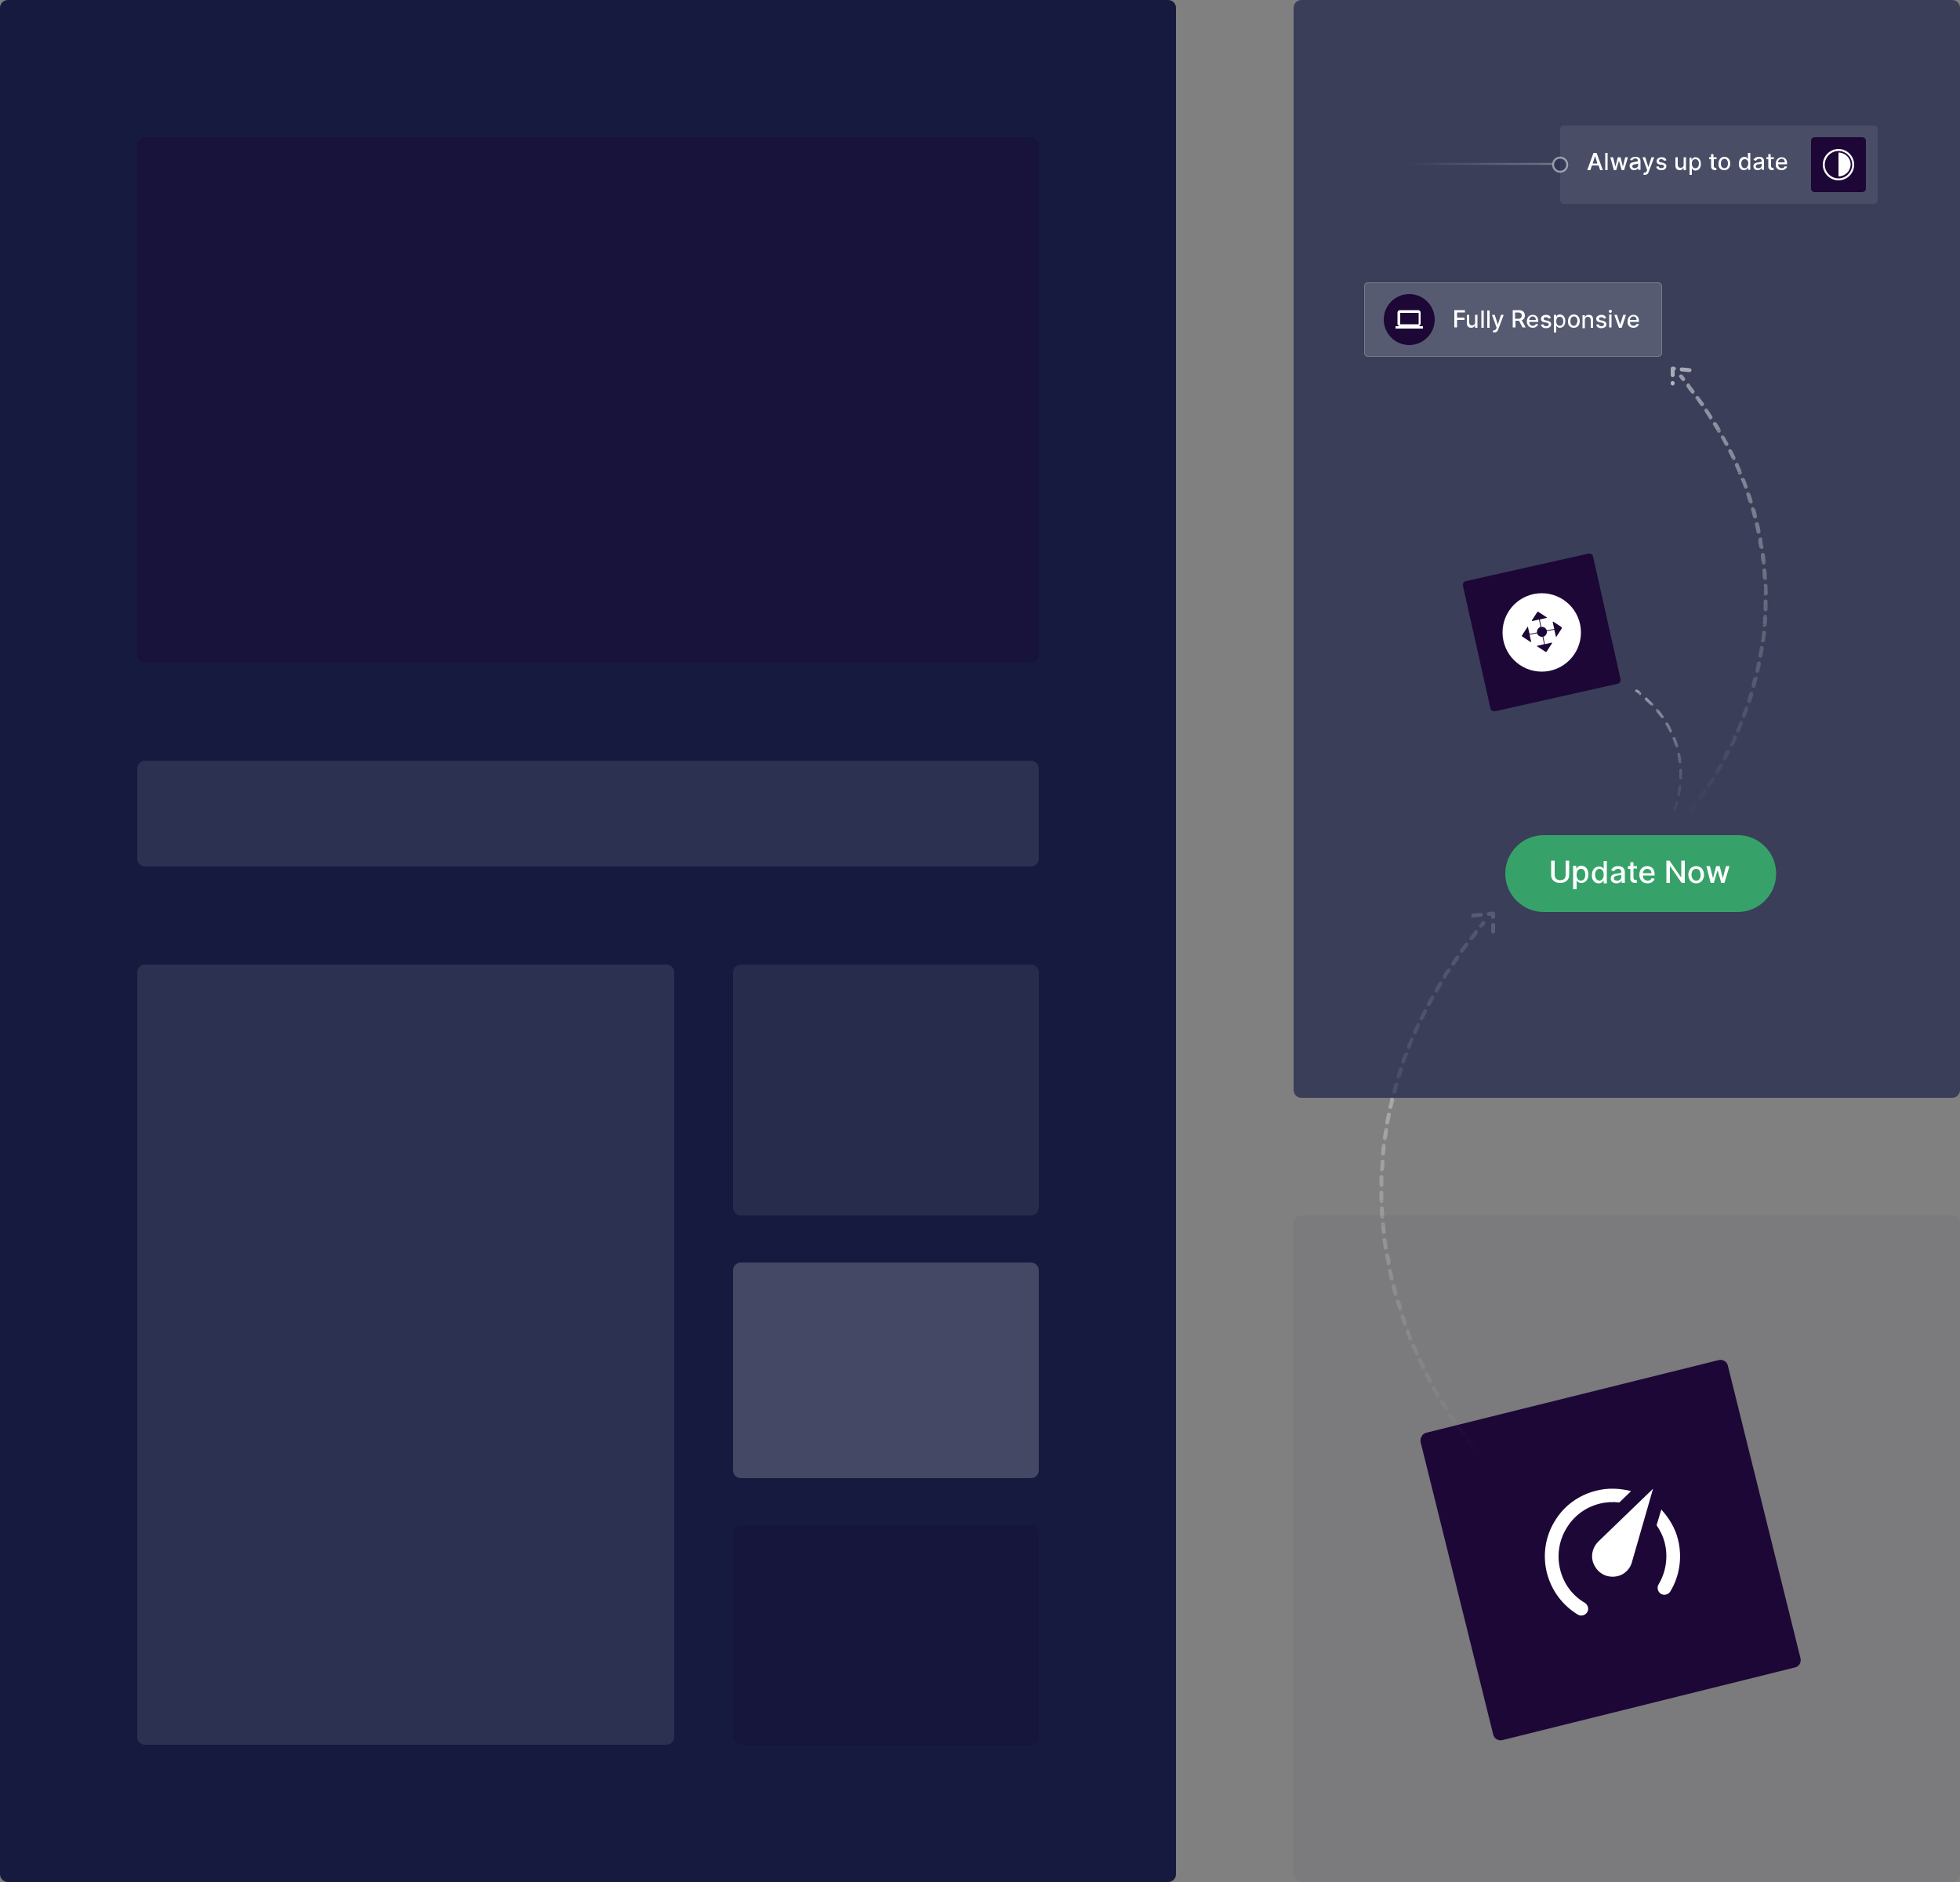 <?xml version="1.0" encoding="utf-8"?>
<!-- Generator: Adobe Illustrator 24.0.0, SVG Export Plug-In . SVG Version: 6.00 Build 0)  -->
<svg version="1.1" id="Capa_1" xmlns="http://www.w3.org/2000/svg" xmlns:xlink="http://www.w3.org/1999/xlink" x="0px" y="0px"
	 viewBox="0 0 500 480" style="enable-background:new 0 0 500 480;" xml:space="preserve">
<rect x="0" y="0" width="500" height="480" fill="#808080" stroke="none"/>
<style type="text/css">
	.st0{opacity:5.000000e-02;fill:#1C0736;enable-background:new    ;}
	.st1{fill:#1C0736;}
	.st2{fill:#FFFFFF;}
	.st3{fill:#151A3E;}
	.st4{opacity:0.35;fill:#1C0736;enable-background:new    ;}
	.st5{opacity:0.1;fill:#FFFFFF;enable-background:new    ;}
	.st6{opacity:8.000000e-02;fill:#FFFFFF;enable-background:new    ;}
	.st7{opacity:0.2;fill:#FFFFFF;enable-background:new    ;}
	.st8{opacity:0.2;fill:#1C0736;enable-background:new    ;}
	.st9{fill:url(#SVGID_1_);}
	.st10{fill:none;stroke:url(#SVGID_2_);stroke-linecap:round;stroke-linejoin:round;stroke-dasharray:2,2;}
	.st11{fill:#0C133E;fill-opacity:0.6;}
	.st12{fill:#36A269;}
	.st13{fill:url(#SVGID_3_);}
	.st14{fill:none;stroke:url(#SVGID_4_);stroke-linecap:round;stroke-linejoin:round;stroke-dasharray:2,2;}
	.st15{fill:url(#SVGID_5_);}
	.st16{fill:#FFFFFF;fill-opacity:0.15;}
	.st17{fill:none;stroke:#FFFFFF;stroke-width:0.2;stroke-opacity:0.19;}
	.st18{clip-path:url(#SVGID_7_);}
	.st19{opacity:8.000000e-02;}
	.st20{opacity:0.5;fill:#282C4D;stroke:#FFFFFF;stroke-width:0.5;enable-background:new    ;}
	.st21{fill:none;stroke:url(#SVGID_8_);stroke-width:0.5;}
</style>
<path class="st0" d="M332,310h166c1.1,0,2,0.9,2,2v166c0,1.1-0.9,2-2,2H332c-1.1,0-2-0.9-2-2V312C330,310.9,330.9,310,332,310z"/>
<path class="st1" d="M363.9,365.4l74.5-18.5c1.1-0.3,2.2,0.4,2.4,1.5l18.5,74.5c0.3,1.1-0.4,2.2-1.5,2.4l-74.5,18.5
	c-1.1,0.3-2.2-0.4-2.4-1.5l-18.5-74.5C362.2,366.7,362.9,365.6,363.9,365.4z"/>
<path class="st2" d="M412.6,402c-1.3,0.3-2.8,0.1-3.9-0.6c-1.2-0.7-2-1.9-2.4-3.2c-0.5-1.9,0.2-3.8,1.4-5l14-13.5l-5.3,18.4
	C416,400,414.5,401.6,412.6,402z M407.2,380.2c3-0.8,6.1-0.6,8.9,0.1l-3,2.9c-1.6-0.2-3.4-0.1-5,0.3c-3.6,0.9-6.6,3.1-8.5,6.3
	c-1.9,3.1-2.5,6.9-1.6,10.5c0.9,3.7,3.2,6.7,6.3,8.5l0,0c0.8,0.5,1.1,1.6,0.6,2.4c-0.5,0.8-1.6,1.1-2.4,0.6c-3.8-2.3-6.7-6-7.9-10.7
	c-1.1-4.5-0.4-9.2,2-13.1C398.9,384.1,402.7,381.3,407.2,380.2L407.2,380.2z M428.1,392.8c1.1,4.6,0.3,9.3-2,13.1
	c-0.5,0.8-1.6,1.1-2.4,0.6c-0.8-0.5-1.1-1.6-0.6-2.4c1.8-3,2.5-6.8,1.6-10.5c-0.4-1.7-1.2-3.3-2.1-4.6l1.2-4
	C425.8,387.2,427.4,389.8,428.1,392.8z"/>
<path class="st3" d="M2,0h296c1.1,0,2,0.9,2,2v476c0,1.1-0.9,2-2,2H2c-1.1,0-2-0.9-2-2V2C0,0.9,0.9,0,2,0z"/>
<path class="st4" d="M37,35h226c1.1,0,2,0.9,2,2v130c0,1.1-0.9,2-2,2H37c-1.1,0-2-0.9-2-2V37C35,35.9,35.9,35,37,35z"/>
<path class="st5" d="M37,194h226c1.1,0,2,0.9,2,2v23c0,1.1-0.9,2-2,2H37c-1.1,0-2-0.9-2-2v-23C35,194.9,35.9,194,37,194z"/>
<path class="st5" d="M37,246h133c1.1,0,2,0.9,2,2v195c0,1.1-0.9,2-2,2H37c-1.1,0-2-0.9-2-2V248C35,246.9,35.9,246,37,246z"/>
<path class="st6" d="M189,246h74c1.1,0,2,0.9,2,2v60c0,1.1-0.9,2-2,2h-74c-1.1,0-2-0.9-2-2v-60C187,246.9,187.9,246,189,246z"/>
<path class="st7" d="M189,322h74c1.1,0,2,0.9,2,2v51c0,1.1-0.9,2-2,2h-74c-1.1,0-2-0.9-2-2v-51C187,322.9,187.9,322,189,322z"/>
<path class="st8" d="M189,389h74c1.1,0,2,0.9,2,2v52c0,1.1-0.9,2-2,2h-74c-1.1,0-2-0.9-2-2v-52C187,389.9,187.9,389,189,389z"/>
<linearGradient id="SVGID_1_" gradientUnits="userSpaceOnUse" x1="374.3" y1="247.025" x2="361.897" y2="112.167" gradientTransform="matrix(1 0 0 -1 0 482)">
	<stop  offset="0" style="stop-color:#FFFFFF;stop-opacity:0.48"/>
	<stop  offset="1" style="stop-color:#FFFFFF;stop-opacity:0"/>
</linearGradient>
<path class="st9" d="M377.4,371.6c0.2,0.2,0.5,0.2,0.7,0c0.2-0.2,0.2-0.5,0-0.7L377.4,371.6z M378.8,235.7c0.2-0.2,0.1-0.5-0.1-0.7
	c-0.2-0.2-0.5-0.1-0.7,0.1L378.8,235.7z M377.4,235.8c-0.2,0.2-0.1,0.5,0.1,0.7c0.2,0.2,0.5,0.1,0.7-0.1L377.4,235.8z M376.9,238
	c0.2-0.2,0.1-0.5-0.1-0.7c-0.2-0.2-0.5-0.1-0.7,0.1L376.9,238z M374.9,239c-0.2,0.2-0.1,0.5,0.1,0.7c0.2,0.2,0.5,0.1,0.7-0.1
	L374.9,239z M374.5,241.2c0.2-0.2,0.1-0.5-0.1-0.7c-0.2-0.2-0.5-0.1-0.7,0.1L374.5,241.2z M372.5,242.2c-0.2,0.2-0.1,0.5,0.1,0.7
	c0.2,0.2,0.5,0.1,0.7-0.1L372.5,242.2z M372.2,244.5c0.2-0.2,0.1-0.5-0.1-0.7c-0.2-0.2-0.5-0.1-0.7,0.1L372.2,244.5z M370.3,245.5
	c-0.2,0.2-0.1,0.5,0.1,0.7c0.2,0.2,0.5,0.1,0.7-0.1L370.3,245.5z M370,247.8c0.1-0.2,0.1-0.5-0.1-0.7c-0.2-0.1-0.5-0.1-0.7,0.1
	L370,247.8z M368.1,248.9c-0.1,0.2-0.1,0.5,0.2,0.7c0.2,0.1,0.5,0.1,0.7-0.2L368.1,248.9z M367.9,251.1c0.1-0.2,0.1-0.5-0.2-0.7
	c-0.2-0.1-0.5-0.1-0.7,0.2L367.9,251.1z M366,252.4c-0.1,0.2-0.1,0.5,0.2,0.7s0.5,0.1,0.7-0.2L366,252.4z M365.9,254.6
	c0.1-0.2,0-0.5-0.2-0.7c-0.2-0.1-0.5,0-0.7,0.2L365.9,254.6z M364,255.9c-0.1,0.2,0,0.5,0.2,0.7c0.2,0.1,0.5,0,0.7-0.2L364,255.9z
	 M364,258.1c0.1-0.2,0-0.5-0.2-0.7c-0.2-0.1-0.5,0-0.7,0.2L364,258.1z M362.2,259.5c-0.1,0.2,0,0.5,0.2,0.7c0.2,0.1,0.5,0,0.7-0.2
	L362.2,259.5z M362.2,261.7c0.1-0.3,0-0.5-0.2-0.7c-0.2-0.1-0.5,0-0.7,0.2L362.2,261.7z M360.5,263.1c-0.1,0.3,0,0.5,0.3,0.7
	c0.3,0.1,0.5,0,0.7-0.3L360.5,263.1z M360.6,265.4c0.1-0.3,0-0.5-0.3-0.7c-0.3-0.1-0.5,0-0.7,0.3L360.6,265.4z M359,266.8
	c-0.1,0.3,0,0.5,0.3,0.7c0.3,0.1,0.5,0,0.6-0.3L359,266.8z M359.2,269.1c0.1-0.3,0-0.5-0.3-0.6c-0.3-0.1-0.5,0-0.6,0.3L359.2,269.1z
	 M357.5,270.6c-0.1,0.3,0,0.5,0.3,0.6c0.3,0.1,0.5,0,0.6-0.3L357.5,270.6z M357.8,272.8c0.1-0.3-0.1-0.5-0.3-0.6
	c-0.3-0.1-0.5,0.1-0.6,0.3L357.8,272.8z M356.3,274.5c-0.1,0.3,0.1,0.5,0.3,0.6c0.3,0.1,0.5-0.1,0.6-0.3L356.3,274.5z M356.7,276.7
	c0.1-0.3-0.1-0.5-0.3-0.6c-0.3-0.1-0.5,0.1-0.6,0.3L356.7,276.7z M355.2,278.3c-0.1,0.3,0.1,0.5,0.4,0.6c0.3,0.1,0.5-0.1,0.6-0.4
	L355.2,278.3z M355.6,280.5c0.1-0.3-0.1-0.5-0.4-0.6c-0.3-0.1-0.5,0.1-0.6,0.4L355.6,280.5z M354.2,282.2c-0.1,0.3,0.1,0.5,0.4,0.6
	c0.3,0.1,0.5-0.1,0.6-0.4L354.2,282.2z M354.8,284.4c0.1-0.3-0.1-0.5-0.4-0.6c-0.3-0.1-0.5,0.1-0.6,0.4L354.8,284.4z M353.4,286.2
	c0,0.3,0.1,0.5,0.4,0.6c0.3,0,0.5-0.1,0.6-0.4L353.4,286.2z M354.1,288.3c0-0.3-0.1-0.5-0.4-0.6c-0.3,0-0.5,0.1-0.6,0.4L354.1,288.3
	z M352.8,290.2c0,0.3,0.2,0.5,0.4,0.6c0.3,0,0.5-0.2,0.6-0.4L352.8,290.2z M353.5,292.3c0-0.3-0.2-0.5-0.4-0.6
	c-0.3,0-0.5,0.2-0.6,0.4L353.5,292.3z M352.3,294.2c0,0.3,0.2,0.5,0.5,0.5c0.3,0,0.5-0.2,0.5-0.5L352.3,294.2z M353.2,296.3
	c0-0.3-0.2-0.5-0.5-0.5c-0.3,0-0.5,0.2-0.5,0.5L353.2,296.3z M352,298.2c0,0.3,0.2,0.5,0.5,0.5c0.3,0,0.5-0.2,0.5-0.5L352,298.2z
	 M352.9,300.2c0-0.3-0.2-0.5-0.5-0.5c-0.3,0-0.5,0.2-0.5,0.5L352.9,300.2z M351.9,302.2c0,0.3,0.2,0.5,0.5,0.5
	c0.3,0,0.5-0.2,0.5-0.5L351.9,302.2z M352.9,304.2c0-0.3-0.2-0.5-0.5-0.5s-0.5,0.2-0.5,0.5L352.9,304.2z M351.9,306.3
	c0,0.3,0.2,0.5,0.5,0.5s0.5-0.2,0.5-0.5L351.9,306.3z M353,308.2c0-0.3-0.2-0.5-0.5-0.5c-0.3,0-0.5,0.2-0.5,0.5L353,308.2z
	 M352.1,310.3c0,0.3,0.3,0.5,0.5,0.5c0.3,0,0.5-0.3,0.5-0.5L352.1,310.3z M353.3,312.2c0-0.3-0.3-0.5-0.5-0.5
	c-0.3,0-0.5,0.3-0.5,0.5L353.3,312.2z M352.5,314.3c0,0.3,0.3,0.5,0.6,0.4c0.3,0,0.5-0.3,0.4-0.6L352.5,314.3z M353.7,316.2
	c0-0.3-0.3-0.5-0.6-0.4c-0.3,0-0.5,0.3-0.4,0.6L353.7,316.2z M353,318.3c0,0.3,0.3,0.5,0.6,0.4c0.3,0,0.5-0.3,0.4-0.6L353,318.3z
	 M354.3,320.1c0-0.3-0.3-0.5-0.6-0.4s-0.5,0.3-0.4,0.6L354.3,320.1z M353.7,322.3c0.1,0.3,0.3,0.4,0.6,0.4c0.3-0.1,0.4-0.3,0.4-0.6
	L353.7,322.3z M355.1,324c-0.1-0.3-0.3-0.4-0.6-0.4c-0.3,0.1-0.4,0.3-0.4,0.6L355.1,324z M354.5,326.2c0.1,0.3,0.3,0.4,0.6,0.4
	c0.3-0.1,0.4-0.3,0.4-0.6L354.5,326.2z M356,327.9c-0.1-0.3-0.3-0.4-0.6-0.4c-0.3,0.1-0.4,0.3-0.4,0.6L356,327.9z M355.5,330.1
	c0.1,0.3,0.3,0.4,0.6,0.4c0.3-0.1,0.4-0.3,0.4-0.6L355.5,330.1z M357,331.8c-0.1-0.3-0.4-0.4-0.6-0.3c-0.3,0.1-0.4,0.4-0.3,0.6
	L357,331.8z M356.7,334c0.1,0.3,0.4,0.4,0.6,0.3c0.3-0.1,0.4-0.4,0.3-0.6L356.7,334z M358.2,335.6c-0.1-0.3-0.4-0.4-0.6-0.3
	s-0.4,0.4-0.3,0.6L358.2,335.6z M357.9,337.8c0.1,0.3,0.4,0.4,0.6,0.3c0.3-0.1,0.4-0.4,0.3-0.6L357.9,337.8z M359.6,339.3
	c-0.1-0.3-0.4-0.4-0.6-0.3c-0.3,0.1-0.4,0.4-0.3,0.6L359.6,339.3z M359.3,341.6c0.1,0.3,0.4,0.4,0.6,0.3c0.3-0.1,0.4-0.4,0.3-0.6
	L359.3,341.6z M361,343.1c-0.1-0.3-0.4-0.4-0.7-0.3c-0.3,0.1-0.4,0.4-0.3,0.7L361,343.1z M360.9,345.3c0.1,0.3,0.4,0.4,0.7,0.3
	c0.3-0.1,0.4-0.4,0.3-0.7L360.9,345.3z M362.6,346.7c-0.1-0.3-0.4-0.4-0.7-0.2c-0.2,0.1-0.4,0.4-0.2,0.7L362.6,346.7z M362.6,348.9
	c0.1,0.2,0.4,0.4,0.7,0.2c0.2-0.1,0.4-0.4,0.2-0.7L362.6,348.9z M364.4,350.3c-0.1-0.2-0.4-0.3-0.7-0.2c-0.2,0.1-0.3,0.4-0.2,0.7
	L364.4,350.3z M364.4,352.5c0.1,0.2,0.4,0.3,0.7,0.2c0.2-0.1,0.3-0.4,0.2-0.7L364.4,352.5z M366.2,353.8c-0.1-0.2-0.4-0.3-0.7-0.2
	c-0.2,0.1-0.3,0.4-0.2,0.7L366.2,353.8z M366.3,356.1c0.1,0.2,0.4,0.3,0.7,0.2c0.2-0.1,0.3-0.4,0.2-0.7L366.3,356.1z M368.2,357.3
	c-0.1-0.2-0.4-0.3-0.7-0.2c-0.2,0.1-0.3,0.5-0.2,0.7L368.2,357.3z M368.4,359.5c0.1,0.2,0.5,0.3,0.7,0.2c0.2-0.1,0.3-0.5,0.2-0.7
	L368.4,359.5z M370.3,360.7c-0.2-0.2-0.5-0.3-0.7-0.1c-0.2,0.2-0.3,0.5-0.1,0.7L370.3,360.7z M370.6,362.9c0.2,0.2,0.5,0.3,0.7,0.1
	s0.3-0.5,0.1-0.7L370.6,362.9z M372.6,364c-0.2-0.2-0.5-0.3-0.7-0.1c-0.2,0.2-0.3,0.5-0.1,0.7L372.6,364z M373,366.2
	c0.2,0.2,0.5,0.3,0.7,0.1c0.2-0.2,0.3-0.5,0.1-0.7L373,366.2z M375,367.2c-0.2-0.2-0.5-0.3-0.7-0.1c-0.2,0.2-0.3,0.5-0.1,0.7
	L375,367.2z M375.5,369.3c0.2,0.2,0.5,0.2,0.7,0.1c0.2-0.2,0.2-0.5,0.1-0.7L375.5,369.3z M377.5,370.2c-0.2-0.2-0.5-0.2-0.7,0
	c-0.2,0.2-0.2,0.5,0,0.7L377.5,370.2z M378.1,235c-0.2,0.3-0.4,0.5-0.6,0.8l0.8,0.6c0.2-0.3,0.4-0.5,0.6-0.8L378.1,235z
	 M376.2,237.4c-0.4,0.5-0.8,1.1-1.2,1.6l0.8,0.6c0.4-0.5,0.8-1.1,1.2-1.6L376.2,237.4z M373.7,240.6c-0.4,0.5-0.8,1.1-1.2,1.6
	l0.8,0.6c0.4-0.5,0.8-1.1,1.2-1.6L373.7,240.6z M371.4,243.9c-0.4,0.5-0.8,1.1-1.1,1.6l0.8,0.6c0.4-0.5,0.7-1.1,1.1-1.6L371.4,243.9
	z M369.1,247.2c-0.4,0.6-0.7,1.1-1.1,1.7l0.8,0.5c0.4-0.6,0.7-1.1,1.1-1.7L369.1,247.2z M367,250.6c-0.3,0.6-0.7,1.2-1,1.7l0.9,0.5
	c0.3-0.6,0.7-1.2,1-1.7L367,250.6z M365,254.1c-0.3,0.6-0.6,1.2-1,1.8l0.9,0.5c0.3-0.6,0.6-1.2,0.9-1.7L365,254.1z M363.1,257.7
	c-0.3,0.6-0.6,1.2-0.9,1.8l0.9,0.4c0.3-0.6,0.6-1.2,0.9-1.8L363.1,257.7z M361.3,261.3c-0.3,0.6-0.6,1.2-0.8,1.8l0.9,0.4
	c0.3-0.6,0.5-1.2,0.8-1.8L361.3,261.3z M359.7,265c-0.3,0.6-0.5,1.2-0.8,1.8l0.9,0.4c0.2-0.6,0.5-1.2,0.7-1.8L359.7,265z
	 M358.2,268.7c-0.2,0.6-0.5,1.3-0.7,1.9l0.9,0.3c0.2-0.6,0.4-1.2,0.7-1.9L358.2,268.7z M356.9,272.5c-0.2,0.6-0.4,1.3-0.6,1.9l1,0.3
	c0.2-0.6,0.4-1.3,0.6-1.9L356.9,272.5z M355.7,276.4c-0.2,0.6-0.4,1.3-0.5,1.9l1,0.3c0.2-0.6,0.3-1.3,0.5-1.9L355.7,276.4z
	 M354.7,280.3c-0.2,0.7-0.3,1.3-0.5,2l1,0.2c0.1-0.6,0.3-1.3,0.5-1.9L354.7,280.3z M353.8,284.2c-0.1,0.7-0.3,1.3-0.4,2l1,0.2
	c0.1-0.7,0.2-1.3,0.4-2L353.8,284.2z M353.1,288.2c-0.1,0.7-0.2,1.3-0.3,2l1,0.1c0.1-0.7,0.2-1.3,0.3-2L353.1,288.2z M352.5,292.2
	c-0.1,0.7-0.1,1.3-0.2,2l1,0.1c0.1-0.7,0.1-1.3,0.2-2L352.5,292.2z M352.2,296.2c0,0.7-0.1,1.3-0.1,2l1,0.1c0-0.7,0.1-1.3,0.1-2
	L352.2,296.2z M351.9,300.2c0,0.7,0,1.3,0,2l1,0c0-0.7,0-1.3,0-2L351.9,300.2z M351.9,304.2c0,0.7,0,1.3,0,2l1,0c0-0.7,0-1.3,0-2
	L351.9,304.2z M352,308.3c0,0.7,0.1,1.3,0.1,2l1-0.1c0-0.7-0.1-1.3-0.1-2L352,308.3z M352.3,312.3c0.1,0.7,0.1,1.3,0.2,2l1-0.1
	c-0.1-0.7-0.1-1.3-0.2-2L352.3,312.3z M352.7,316.3c0.1,0.7,0.2,1.3,0.3,2l1-0.2c-0.1-0.7-0.2-1.3-0.3-2L352.7,316.3z M353.4,320.3
	c0.1,0.7,0.2,1.3,0.4,2l1-0.2c-0.1-0.7-0.2-1.3-0.4-2L353.4,320.3z M354.1,324.2c0.1,0.7,0.3,1.3,0.4,2l1-0.2
	c-0.1-0.6-0.3-1.3-0.4-1.9L354.1,324.2z M355,328.2c0.2,0.7,0.3,1.3,0.5,1.9l1-0.3c-0.2-0.6-0.3-1.3-0.5-1.9L355,328.2z M356.1,332
	c0.2,0.6,0.4,1.3,0.6,1.9l1-0.3c-0.2-0.6-0.4-1.3-0.6-1.9L356.1,332z M357.3,335.9c0.2,0.6,0.4,1.3,0.7,1.9l0.9-0.3
	c-0.2-0.6-0.4-1.2-0.6-1.9L357.3,335.9z M358.6,339.7c0.2,0.6,0.5,1.3,0.7,1.9l0.9-0.4c-0.2-0.6-0.5-1.2-0.7-1.9L358.6,339.7z
	 M360.1,343.4c0.3,0.6,0.5,1.2,0.8,1.8l0.9-0.4c-0.3-0.6-0.5-1.2-0.8-1.8L360.1,343.4z M361.7,347.1c0.3,0.6,0.6,1.2,0.9,1.8
	l0.9-0.4c-0.3-0.6-0.6-1.2-0.8-1.8L361.7,347.1z M363.5,350.8c0.3,0.6,0.6,1.2,0.9,1.8l0.9-0.5c-0.3-0.6-0.6-1.2-0.9-1.8
	L363.5,350.8z M365.3,354.3c0.3,0.6,0.7,1.2,1,1.7l0.9-0.5c-0.3-0.6-0.7-1.1-1-1.7L365.3,354.3z M367.4,357.8
	c0.3,0.6,0.7,1.2,1.1,1.7l0.8-0.5c-0.3-0.6-0.7-1.1-1-1.7L367.4,357.8z M369.5,361.2c0.4,0.6,0.7,1.1,1.1,1.7l0.8-0.6
	c-0.4-0.5-0.7-1.1-1.1-1.7L369.5,361.2z M371.8,364.5c0.4,0.6,0.8,1.1,1.2,1.6l0.8-0.6c-0.4-0.5-0.8-1.1-1.2-1.6L371.8,364.5z
	 M374.2,367.8c0.4,0.5,0.8,1.1,1.3,1.6l0.8-0.6c-0.4-0.5-0.8-1-1.2-1.5L374.2,367.8z M376.8,370.9c0.2,0.3,0.4,0.5,0.7,0.7l0.7-0.7
	c-0.2-0.2-0.4-0.5-0.6-0.7L376.8,370.9z"/>
<linearGradient id="SVGID_2_" gradientUnits="userSpaceOnUse" x1="378.318" y1="249" x2="378.318" y2="244.383" gradientTransform="matrix(1 0 0 -1 0 482)">
	<stop  offset="0" style="stop-color:#FFFFFF;stop-opacity:0.55"/>
	<stop  offset="1" style="stop-color:#FFFFFF;stop-opacity:0.62"/>
</linearGradient>
<path class="st10" d="M375.8,233.5l5.1-0.5v4.6"/>
<path class="st11" d="M332,0h166c1.1,0,2,0.9,2,2v276c0,1.1-0.9,2-2,2H332c-1.1,0-2-0.9-2-2V2C330,0.9,330.9,0,332,0z"/>
<path class="st12" d="M393.8,213h49.5c5.4,0,9.8,4.4,9.8,9.8v0c0,5.4-4.4,9.8-9.8,9.8h-49.5c-5.4,0-9.8-4.4-9.8-9.8v0
	C384,217.4,388.4,213,393.8,213z"/>
<path class="st2" d="M399.4,219.5v3.7c0,0.8-0.5,1.3-1.4,1.3c-0.9,0-1.4-0.6-1.4-1.3v-3.7h-0.9v3.7c0,1.2,0.9,2,2.3,2
	c1.4,0,2.3-0.8,2.3-2v-3.7H399.4z"/>
<path class="st2" d="M401.4,226.8h0.8v-2.3h0c0.1,0.3,0.5,0.7,1.2,0.7c1,0,1.8-0.8,1.8-2.2c0-1.4-0.8-2.2-1.8-2.2
	c-0.8,0-1.1,0.5-1.2,0.7h-0.1v-0.7h-0.8V226.8z M402.2,223.1c0-0.9,0.4-1.5,1.1-1.5c0.8,0,1.1,0.6,1.1,1.5c0,0.9-0.4,1.5-1.1,1.5
	C402.6,224.6,402.2,224,402.2,223.1z"/>
<path class="st2" d="M407.8,225.3c0.8,0,1.1-0.5,1.2-0.7h0.1v0.7h0.8v-5.7h-0.8v2.1h0c-0.1-0.3-0.4-0.7-1.2-0.7
	c-1,0-1.8,0.8-1.8,2.2C406,224.4,406.8,225.3,407.8,225.3z M408,224.6c-0.7,0-1.1-0.7-1.1-1.5c0-0.8,0.4-1.5,1.1-1.5
	c0.7,0,1.1,0.6,1.1,1.5C409.1,224,408.7,224.6,408,224.6z"/>
<path class="st2" d="M412.4,225.3c0.7,0,1.1-0.4,1.3-0.7h0v0.6h0.8v-2.8c0-1.2-1-1.5-1.7-1.5c-0.8,0-1.5,0.3-1.8,1.1l0.8,0.2
	c0.1-0.3,0.4-0.6,1-0.6c0.5,0,0.8,0.3,0.8,0.8v0c0,0.3-0.3,0.3-1.1,0.4c-0.8,0.1-1.6,0.3-1.6,1.3
	C410.9,224.8,411.5,225.3,412.4,225.3z M412.5,224.6c-0.5,0-0.8-0.2-0.8-0.6c0-0.4,0.4-0.6,0.9-0.7c0.3,0,0.9-0.1,1-0.2v0.6
	C413.6,224.2,413.2,224.6,412.5,224.6z"/>
<path class="st2" d="M417.6,220.9h-0.9v-1h-0.8v1h-0.6v0.7h0.6v2.5c0,0.8,0.6,1.1,1.2,1.1c0.3,0,0.4-0.1,0.5-0.1l-0.1-0.7
	c-0.1,0-0.2,0-0.3,0c-0.3,0-0.5-0.1-0.5-0.6v-2.3h0.9V220.9z"/>
<path class="st2" d="M420.3,225.3c0.9,0,1.6-0.5,1.8-1.2l-0.8-0.1c-0.1,0.4-0.5,0.6-1,0.6c-0.7,0-1.2-0.5-1.2-1.3h3V223
	c0-1.5-0.9-2.1-1.9-2.1c-1.2,0-2,0.9-2,2.2C418.2,224.4,419,225.3,420.3,225.3z M419.1,222.7c0-0.6,0.5-1.1,1.1-1.1
	c0.6,0,1.1,0.5,1.1,1.1H419.1z"/>
<path class="st2" d="M429.7,219.5h-0.8v4.2h-0.1l-2.9-4.2h-0.8v5.7h0.9V221h0.1l2.9,4.2h0.8V219.5z"/>
<path class="st2" d="M432.7,225.3c1.2,0,2-0.9,2-2.2c0-1.3-0.8-2.2-2-2.2c-1.2,0-2,0.9-2,2.2C430.7,224.4,431.5,225.3,432.7,225.3z
	 M432.7,224.6c-0.8,0-1.2-0.7-1.2-1.5c0-0.8,0.4-1.5,1.2-1.5c0.8,0,1.1,0.7,1.1,1.5C433.9,223.9,433.5,224.6,432.7,224.6z"/>
<path class="st2" d="M436.4,225.2h0.8l0.9-3.1h0.1l0.9,3.1h0.8l1.3-4.3h-0.9l-0.8,3.1h0l-0.8-3.1h-0.9l-0.8,3.1h0l-0.8-3.1h-0.9
	L436.4,225.2z"/>
<linearGradient id="SVGID_3_" gradientUnits="userSpaceOnUse" x1="432.22" y1="386.358" x2="442.533" y2="274.216" gradientTransform="matrix(1 0 0 -1 0 482)">
	<stop  offset="0" style="stop-color:#FFFFFF;stop-opacity:0.48"/>
	<stop  offset="1" style="stop-color:#FFFFFF;stop-opacity:0"/>
</linearGradient>
<path class="st13" d="M429.7,209.3c-0.2,0.2-0.5,0.2-0.7,0c-0.2-0.2-0.2-0.5,0-0.7L429.7,209.3z M428.4,96.3
	c-0.2-0.2-0.1-0.5,0.1-0.7c0.2-0.2,0.5-0.1,0.7,0.1L428.4,96.3z M429.8,96.4c0.2,0.2,0.1,0.5-0.1,0.7c-0.2,0.2-0.5,0.1-0.7-0.1
	L429.8,96.4z M430.3,98.6c-0.2-0.2-0.1-0.5,0.1-0.7c0.2-0.2,0.5-0.1,0.7,0.1L430.3,98.6z M432.2,99.6c0.2,0.2,0.1,0.5-0.1,0.7
	s-0.5,0.1-0.7-0.1L432.2,99.6z M432.6,101.8c-0.2-0.2-0.1-0.5,0.1-0.7c0.2-0.2,0.5-0.1,0.7,0.1L432.6,101.8z M434.6,102.8
	c0.2,0.2,0.1,0.5-0.1,0.7c-0.2,0.2-0.5,0.1-0.7-0.1L434.6,102.8z M434.9,105c-0.2-0.2-0.1-0.5,0.1-0.7c0.2-0.2,0.5-0.1,0.7,0.1
	L434.9,105z M436.8,106.2c0.1,0.2,0.1,0.5-0.2,0.7c-0.2,0.1-0.5,0.1-0.7-0.2L436.8,106.2z M437,108.4c-0.1-0.2-0.1-0.5,0.2-0.7
	c0.2-0.1,0.5-0.1,0.7,0.2L437,108.4z M438.9,109.6c0.1,0.2,0.1,0.5-0.2,0.7c-0.2,0.1-0.5,0.1-0.7-0.2L438.9,109.6z M439,111.8
	c-0.1-0.2,0-0.5,0.2-0.7c0.2-0.1,0.5,0,0.7,0.2L439,111.8z M440.9,113c0.1,0.2,0,0.5-0.2,0.7c-0.2,0.1-0.5,0-0.7-0.2L440.9,113z
	 M440.9,115.3c-0.1-0.2,0-0.5,0.2-0.7c0.2-0.1,0.5,0,0.7,0.2L440.9,115.3z M442.7,116.6c0.1,0.2,0,0.5-0.2,0.7
	c-0.2,0.1-0.5,0-0.7-0.2L442.7,116.6z M442.6,118.8c-0.1-0.3,0-0.5,0.3-0.7c0.3-0.1,0.5,0,0.7,0.3L442.6,118.8z M444.3,120.3
	c0.1,0.3,0,0.5-0.3,0.7c-0.3,0.1-0.5,0-0.7-0.3L444.3,120.3z M444.1,122.5c-0.1-0.3,0-0.5,0.3-0.6s0.5,0,0.6,0.3L444.1,122.5z
	 M445.8,124c0.1,0.3,0,0.5-0.3,0.6c-0.3,0.1-0.5,0-0.6-0.3L445.8,124z M445.5,126.2c-0.1-0.3,0-0.5,0.3-0.6c0.3-0.1,0.5,0,0.6,0.3
	L445.5,126.2z M447.1,127.8c0.1,0.3-0.1,0.5-0.3,0.6c-0.3,0.1-0.5-0.1-0.6-0.3L447.1,127.8z M446.7,130c-0.1-0.3,0.1-0.5,0.3-0.6
	c0.3-0.1,0.5,0.1,0.6,0.3L446.7,130z M448.2,131.6c0.1,0.3-0.1,0.5-0.4,0.6c-0.3,0.1-0.5-0.1-0.6-0.4L448.2,131.6z M447.7,133.8
	c-0.1-0.3,0.1-0.5,0.4-0.6c0.3-0.1,0.5,0.1,0.6,0.4L447.7,133.8z M449.1,135.5c0.1,0.3-0.1,0.5-0.4,0.6s-0.5-0.1-0.6-0.4
	L449.1,135.5z M448.6,137.7c-0.1-0.3,0.1-0.5,0.4-0.6c0.3-0.1,0.5,0.1,0.6,0.4L448.6,137.7z M449.9,139.4c0,0.3-0.1,0.5-0.4,0.6
	c-0.3,0-0.5-0.1-0.6-0.4L449.9,139.4z M449.2,141.6c0-0.3,0.2-0.5,0.4-0.6c0.3,0,0.5,0.2,0.6,0.4L449.2,141.6z M450.4,143.4
	c0,0.3-0.2,0.5-0.4,0.6c-0.3,0-0.5-0.2-0.6-0.4L450.4,143.4z M449.6,145.5c0-0.3,0.2-0.5,0.5-0.5s0.5,0.2,0.5,0.5L449.6,145.5z
	 M450.8,147.4c0,0.3-0.2,0.5-0.5,0.5c-0.3,0-0.5-0.2-0.5-0.5L450.8,147.4z M449.9,149.4c0-0.3,0.2-0.5,0.5-0.5
	c0.3,0,0.5,0.2,0.5,0.5L449.9,149.4z M450.9,151.4c0,0.3-0.2,0.5-0.5,0.5c-0.3,0-0.5-0.2-0.5-0.5L450.9,151.4z M449.9,153.4
	c0-0.3,0.2-0.5,0.5-0.5c0.3,0,0.5,0.2,0.5,0.5L449.9,153.4z M450.9,155.4c0,0.3-0.2,0.5-0.5,0.5c-0.3,0-0.5-0.2-0.5-0.5L450.9,155.4
	z M449.8,157.3c0-0.3,0.3-0.5,0.5-0.5c0.3,0,0.5,0.3,0.5,0.5L449.8,157.3z M450.6,159.4c0,0.3-0.3,0.5-0.5,0.5s-0.5-0.3-0.5-0.5
	L450.6,159.4z M449.5,161.3c0-0.3,0.3-0.5,0.6-0.4c0.3,0,0.5,0.3,0.4,0.6L449.5,161.3z M450.2,163.4c0,0.3-0.3,0.5-0.6,0.4
	c-0.3,0-0.5-0.3-0.4-0.6L450.2,163.4z M448.9,165.2c0-0.3,0.3-0.5,0.6-0.4c0.3,0,0.5,0.3,0.4,0.6L448.9,165.2z M449.6,167.3
	c0,0.3-0.3,0.5-0.6,0.4c-0.3,0-0.5-0.3-0.4-0.6L449.6,167.3z M448.2,169.1c0.1-0.3,0.3-0.4,0.6-0.4c0.3,0.1,0.4,0.3,0.4,0.6
	L448.2,169.1z M448.8,171.2c-0.1,0.3-0.3,0.4-0.6,0.4c-0.3-0.1-0.4-0.3-0.4-0.6L448.8,171.2z M447.4,173c0.1-0.3,0.3-0.4,0.6-0.4
	c0.3,0.1,0.4,0.3,0.4,0.6L447.4,173z M447.8,175.1c-0.1,0.3-0.3,0.4-0.6,0.3c-0.3-0.1-0.4-0.3-0.3-0.6L447.8,175.1z M446.3,176.8
	c0.1-0.3,0.4-0.4,0.6-0.3c0.3,0.1,0.4,0.4,0.3,0.6L446.3,176.8z M446.7,179c-0.1,0.3-0.4,0.4-0.6,0.3c-0.3-0.1-0.4-0.4-0.3-0.6
	L446.7,179z M445.1,180.5c0.1-0.3,0.4-0.4,0.6-0.3s0.4,0.4,0.3,0.6L445.1,180.5z M445.3,182.7c-0.1,0.3-0.4,0.4-0.6,0.3
	c-0.3-0.1-0.4-0.4-0.3-0.6L445.3,182.7z M443.7,184.2c0.1-0.3,0.4-0.4,0.6-0.3c0.3,0.1,0.4,0.4,0.3,0.7L443.7,184.2z M443.9,186.5
	c-0.1,0.3-0.4,0.4-0.7,0.3c-0.3-0.1-0.4-0.4-0.3-0.7L443.9,186.5z M442.1,187.9c0.1-0.3,0.4-0.4,0.7-0.3c0.3,0.1,0.4,0.4,0.2,0.7
	L442.1,187.9z M442.2,190.1c-0.1,0.2-0.4,0.4-0.7,0.2s-0.4-0.4-0.2-0.7L442.2,190.1z M440.4,191.5c0.1-0.2,0.4-0.3,0.7-0.2
	c0.2,0.1,0.3,0.4,0.2,0.7L440.4,191.5z M440.4,193.7c-0.1,0.2-0.4,0.3-0.7,0.2c-0.2-0.1-0.3-0.4-0.2-0.7L440.4,193.7z M438.6,195
	c0.1-0.2,0.4-0.3,0.7-0.2c0.2,0.1,0.3,0.4,0.2,0.7L438.6,195z M438.5,197.2c-0.1,0.2-0.4,0.3-0.7,0.2c-0.2-0.1-0.3-0.4-0.2-0.7
	L438.5,197.2z M436.6,198.4c0.1-0.2,0.5-0.3,0.7-0.2c0.2,0.1,0.3,0.5,0.2,0.7L436.6,198.4z M436.3,200.6c-0.2,0.2-0.5,0.3-0.7,0.1
	c-0.2-0.2-0.3-0.5-0.1-0.7L436.3,200.6z M434.4,201.7c0.2-0.2,0.5-0.3,0.7-0.1c0.2,0.2,0.3,0.5,0.1,0.7L434.4,201.7z M434.1,203.9
	c-0.2,0.2-0.5,0.3-0.7,0.1c-0.2-0.2-0.3-0.5-0.1-0.7L434.1,203.9z M432.1,204.9c0.2-0.2,0.5-0.3,0.7-0.1c0.2,0.2,0.3,0.5,0.1,0.7
	L432.1,204.9z M431.6,207.1c-0.2,0.2-0.5,0.2-0.7,0.1c-0.2-0.2-0.2-0.5-0.1-0.7L431.6,207.1z M429.6,207.9c0.2-0.2,0.5-0.2,0.7-0.1
	c0.2,0.2,0.2,0.5,0.1,0.7L429.6,207.9z M429.2,95.6c0.2,0.3,0.4,0.5,0.6,0.8l-0.8,0.6c-0.2-0.3-0.4-0.5-0.6-0.8L429.2,95.6z M431,98
	c0.4,0.5,0.8,1.1,1.2,1.6l-0.8,0.6c-0.4-0.5-0.8-1-1.2-1.6L431,98z M433.4,101.2c0.4,0.5,0.8,1.1,1.2,1.6l-0.8,0.6
	c-0.4-0.5-0.8-1.1-1.1-1.6L433.4,101.2z M435.7,104.5c0.4,0.6,0.7,1.1,1.1,1.7l-0.8,0.5c-0.4-0.6-0.7-1.1-1.1-1.7L435.7,104.5z
	 M437.9,107.8c0.3,0.6,0.7,1.1,1,1.7l-0.9,0.5c-0.3-0.6-0.7-1.1-1-1.7L437.9,107.8z M439.9,111.3c0.3,0.6,0.6,1.2,1,1.7l-0.9,0.5
	c-0.3-0.6-0.6-1.2-0.9-1.7L439.9,111.3z M441.8,114.8c0.3,0.6,0.6,1.2,0.9,1.8l-0.9,0.4c-0.3-0.6-0.6-1.2-0.9-1.8L441.8,114.8z
	 M443.5,118.4c0.3,0.6,0.5,1.2,0.8,1.8l-0.9,0.4c-0.3-0.6-0.5-1.2-0.8-1.8L443.5,118.4z M445.1,122.1c0.2,0.6,0.5,1.3,0.7,1.9
	l-0.9,0.3c-0.2-0.6-0.5-1.2-0.7-1.9L445.1,122.1z M446.5,125.9c0.2,0.6,0.4,1.3,0.6,1.9l-1,0.3c-0.2-0.6-0.4-1.3-0.6-1.9
	L446.5,125.9z M447.7,129.7c0.2,0.6,0.4,1.3,0.5,1.9l-1,0.3c-0.2-0.6-0.3-1.3-0.5-1.9L447.7,129.7z M448.7,133.6
	c0.2,0.6,0.3,1.3,0.4,1.9l-1,0.2c-0.1-0.6-0.3-1.3-0.4-1.9L448.7,133.6z M449.5,137.5c0.1,0.7,0.2,1.3,0.3,2l-1,0.2
	c-0.1-0.6-0.2-1.3-0.3-1.9L449.5,137.5z M450.2,141.4c0.1,0.7,0.2,1.3,0.2,2l-1,0.1c-0.1-0.6-0.2-1.3-0.2-2L450.2,141.4z
	 M450.6,145.4c0.1,0.7,0.1,1.3,0.1,2l-1,0.1c0-0.7-0.1-1.3-0.1-2L450.6,145.4z M450.9,149.4c0,0.7,0,1.3,0.1,2l-1,0c0-0.7,0-1.3,0-2
	L450.9,149.4z M450.9,153.4c0,0.7,0,1.3,0,2l-1,0c0-0.7,0-1.3,0-2L450.9,153.4z M450.8,157.4c0,0.7-0.1,1.3-0.1,2l-1-0.1
	c0.1-0.7,0.1-1.3,0.1-2L450.8,157.4z M450.5,161.4c-0.1,0.7-0.2,1.3-0.2,2l-1-0.1c0.1-0.6,0.2-1.3,0.2-2L450.5,161.4z M449.9,165.4
	c-0.1,0.7-0.2,1.3-0.3,2l-1-0.2c0.1-0.6,0.2-1.3,0.3-1.9L449.9,165.4z M449.2,169.3c-0.1,0.7-0.3,1.3-0.4,1.9l-1-0.2
	c0.1-0.6,0.3-1.3,0.4-1.9L449.2,169.3z M448.3,173.2c-0.2,0.6-0.3,1.3-0.5,1.9l-1-0.3c0.2-0.6,0.3-1.3,0.5-1.9L448.3,173.2z
	 M447.3,177.1c-0.2,0.6-0.4,1.3-0.6,1.9l-1-0.3c0.2-0.6,0.4-1.3,0.6-1.9L447.3,177.1z M446,180.9c-0.2,0.6-0.5,1.3-0.7,1.9l-0.9-0.4
	c0.2-0.6,0.5-1.2,0.7-1.9L446,180.9z M444.6,184.6c-0.2,0.6-0.5,1.2-0.8,1.9l-0.9-0.4c0.3-0.6,0.5-1.2,0.8-1.8L444.6,184.6z
	 M443.1,188.3c-0.3,0.6-0.6,1.2-0.8,1.8l-0.9-0.4c0.3-0.6,0.6-1.2,0.8-1.8L443.1,188.3z M441.3,191.9c-0.3,0.6-0.6,1.2-0.9,1.8
	l-0.9-0.5c0.3-0.6,0.6-1.2,0.9-1.8L441.3,191.9z M439.5,195.4c-0.3,0.6-0.7,1.2-1,1.7l-0.9-0.5c0.3-0.6,0.7-1.1,1-1.7L439.5,195.4z
	 M437.4,198.9c-0.4,0.6-0.7,1.1-1.1,1.7l-0.8-0.5c0.4-0.5,0.7-1.1,1.1-1.7L437.4,198.9z M435.2,202.2c-0.4,0.6-0.8,1.1-1.2,1.6
	l-0.8-0.6c0.4-0.5,0.8-1.1,1.1-1.6L435.2,202.2z M432.9,205.5c-0.4,0.5-0.8,1.1-1.2,1.6l-0.8-0.6c0.4-0.5,0.8-1,1.2-1.6L432.9,205.5
	z M430.3,208.6c-0.2,0.3-0.4,0.5-0.7,0.7l-0.7-0.7c0.2-0.2,0.4-0.5,0.6-0.7L430.3,208.6z"/>
<linearGradient id="SVGID_4_" gradientUnits="userSpaceOnUse" x1="428.878" y1="388" x2="428.878" y2="384.161" gradientTransform="matrix(1 0 0 -1 0 482)">
	<stop  offset="0" style="stop-color:#FFFFFF;stop-opacity:0.55"/>
	<stop  offset="1" style="stop-color:#FFFFFF;stop-opacity:0.62"/>
</linearGradient>
<path class="st14" d="M431,94.4l-4.3-0.4v3.8"/>
<linearGradient id="SVGID_5_" gradientUnits="userSpaceOnUse" x1="418.483" y1="306.118" x2="429.732" y2="273.775" gradientTransform="matrix(1 0 0 -1 0 482)">
	<stop  offset="0" style="stop-color:#FFFFFF;stop-opacity:0.48"/>
	<stop  offset="1" style="stop-color:#FFFFFF;stop-opacity:0"/>
</linearGradient>
<path class="st15" d="M426.2,209.7c-0.1,0.2-0.3,0.2-0.5,0.1c-0.2-0.1-0.2-0.3-0.1-0.5L426.2,209.7z M417.3,176.5
	c-0.2-0.1-0.2-0.3-0.1-0.5c0.1-0.2,0.3-0.2,0.5-0.1L417.3,176.5z M418.5,176.6c0.2,0.1,0.2,0.3,0.1,0.5c-0.1,0.2-0.3,0.2-0.5,0.1
	L418.5,176.6z M419.7,178.5c-0.1-0.1-0.2-0.3,0-0.5c0.1-0.1,0.4-0.2,0.5,0L419.7,178.5z M421.7,179.4c0.1,0.1,0.1,0.4,0,0.5
	c-0.1,0.1-0.4,0.1-0.5,0L421.7,179.4z M422.5,181.4c-0.1-0.1-0.1-0.4,0-0.5c0.1-0.1,0.4-0.1,0.5,0L422.5,181.4z M424.4,182.6
	c0.1,0.2,0.1,0.4-0.1,0.5c-0.2,0.1-0.4,0.1-0.5-0.1L424.4,182.6z M424.9,184.8c-0.1-0.2,0-0.4,0.1-0.5c0.2-0.1,0.4,0,0.5,0.1
	L424.9,184.8z M426.5,186.3c0.1,0.2,0,0.4-0.2,0.5c-0.2,0.1-0.4,0-0.5-0.2L426.5,186.3z M426.7,188.5c-0.1-0.2,0-0.4,0.2-0.5
	c0.2-0.1,0.4,0,0.5,0.2L426.7,188.5z M428.1,190.2c0.1,0.2-0.1,0.4-0.2,0.4c-0.2,0.1-0.4-0.1-0.4-0.2L428.1,190.2z M427.9,192.4
	c0-0.2,0.1-0.4,0.3-0.4s0.4,0.1,0.4,0.3L427.9,192.4z M428.9,194.3c0,0.2-0.1,0.4-0.3,0.4c-0.2,0-0.4-0.1-0.4-0.3L428.9,194.3z
	 M428.4,196.5c0-0.2,0.1-0.4,0.3-0.4c0.2,0,0.4,0.1,0.4,0.3L428.4,196.5z M429.1,198.5c0,0.2-0.2,0.3-0.4,0.3
	c-0.2,0-0.3-0.2-0.3-0.4L429.1,198.5z M428.2,200.6c0-0.2,0.2-0.3,0.4-0.3c0.2,0,0.3,0.2,0.3,0.4L428.2,200.6z M428.6,202.7
	c0,0.2-0.2,0.3-0.4,0.3s-0.3-0.2-0.3-0.4L428.6,202.7z M427.5,204.6c0-0.2,0.2-0.3,0.4-0.2c0.2,0.1,0.3,0.2,0.2,0.4L427.5,204.6z
	 M427.5,206.8c-0.1,0.2-0.3,0.3-0.4,0.2s-0.3-0.3-0.2-0.4L427.5,206.8z M426.1,208.5c0.1-0.2,0.3-0.3,0.5-0.2
	c0.2,0.1,0.3,0.3,0.2,0.5L426.1,208.5z M417.7,175.9c0.3,0.2,0.6,0.4,0.8,0.6l-0.4,0.5c-0.3-0.2-0.5-0.4-0.8-0.6L417.7,175.9z
	 M420.1,177.9c0.5,0.5,1,1,1.5,1.5l-0.5,0.5c-0.5-0.5-1-1-1.5-1.4L420.1,177.9z M423.1,181c0.5,0.6,0.9,1.1,1.3,1.7l-0.6,0.4
	c-0.4-0.5-0.8-1.1-1.3-1.6L423.1,181z M425.5,184.4c0.4,0.6,0.7,1.2,1,1.9l-0.6,0.3c-0.3-0.6-0.6-1.2-1-1.8L425.5,184.4z
	 M427.4,188.2c0.3,0.7,0.5,1.3,0.7,2l-0.7,0.2c-0.2-0.6-0.4-1.3-0.7-1.9L427.4,188.2z M428.6,192.2c0.1,0.7,0.3,1.4,0.3,2.1
	l-0.7,0.1c-0.1-0.7-0.2-1.3-0.3-2L428.6,192.2z M429.1,196.4c0,0.7,0,1.4,0,2.1l-0.7,0c0-0.7,0-1.4,0-2.1L429.1,196.4z M428.9,200.7
	c-0.1,0.7-0.2,1.4-0.3,2.1l-0.7-0.1c0.1-0.7,0.2-1.3,0.3-2L428.9,200.7z M428.1,204.8c-0.2,0.7-0.4,1.4-0.6,2l-0.7-0.2
	c0.2-0.6,0.4-1.3,0.6-2L428.1,204.8z M426.7,208.8c-0.2,0.3-0.3,0.6-0.5,0.9l-0.6-0.3c0.2-0.3,0.3-0.6,0.5-0.9L426.7,208.8z"/>
<path class="st16" d="M349,72h74c0.6,0,1,0.4,1,1v17c0,0.6-0.4,1-1,1h-74c-0.6,0-1-0.4-1-1V73C348,72.4,348.4,72,349,72z"/>
<path class="st17" d="M349,72.1h74c0.5,0,0.9,0.4,0.9,0.9v17c0,0.5-0.4,0.9-0.9,0.9h-74c-0.5,0-0.9-0.4-0.9-0.9V73
	C348.1,72.5,348.5,72.1,349,72.1z"/>
<path class="st2" d="M371,83.5h0.7v-1.9h1.9v-0.6h-1.9v-1.3h2v-0.6H371V83.5z"/>
<path class="st2" d="M376.3,82.2c0,0.6-0.4,0.8-0.8,0.8c-0.4,0-0.7-0.3-0.7-0.7v-2h-0.6v2.1c0,0.8,0.4,1.2,1.1,1.2
	c0.5,0,0.8-0.3,1-0.6h0v0.6h0.6v-3.3h-0.6V82.2z"/>
<path class="st2" d="M378.5,79.2h-0.6v4.4h0.6V79.2z"/>
<path class="st2" d="M380,79.2h-0.6v4.4h0.6V79.2z"/>
<path class="st2" d="M381.2,84.8c0.5,0,0.9-0.3,1-0.8l1.4-3.7l-0.7,0l-0.8,2.5h0l-0.8-2.5h-0.7l1.2,3.3l-0.1,0.2
	c-0.2,0.4-0.4,0.5-0.7,0.4l-0.2,0.5C380.9,84.7,381,84.8,381.2,84.8z"/>
<path class="st2" d="M385.9,83.5h0.7v-1.7h0.9c0,0,0,0,0,0l0.9,1.7h0.8l-1-1.8c0.5-0.2,0.8-0.6,0.8-1.2c0-0.8-0.5-1.4-1.5-1.4h-1.6
	V83.5z M386.5,81.3v-1.6h0.8c0.6,0,0.9,0.3,0.9,0.8c0,0.5-0.3,0.8-0.9,0.8H386.5z"/>
<path class="st2" d="M391,83.6c0.7,0,1.2-0.4,1.4-0.9l-0.6-0.1c-0.1,0.3-0.4,0.5-0.8,0.5c-0.5,0-0.9-0.4-0.9-1h2.3v-0.2
	c0-1.2-0.7-1.6-1.4-1.6c-0.9,0-1.5,0.7-1.5,1.7C389.5,82.9,390.1,83.6,391,83.6z M390.1,81.6c0-0.5,0.4-0.9,0.9-0.9
	c0.5,0,0.8,0.4,0.8,0.9H390.1z"/>
<path class="st2" d="M395.6,81.1c-0.1-0.5-0.5-0.8-1.2-0.8c-0.7,0-1.3,0.4-1.3,1c0,0.5,0.3,0.8,0.9,0.9l0.6,0.1
	c0.3,0.1,0.5,0.2,0.5,0.4c0,0.3-0.3,0.5-0.7,0.5c-0.4,0-0.6-0.2-0.7-0.5l-0.6,0.1c0.1,0.6,0.6,0.9,1.3,0.9c0.8,0,1.3-0.4,1.3-1
	c0-0.5-0.3-0.7-0.9-0.9l-0.5-0.1c-0.4-0.1-0.5-0.2-0.5-0.4c0-0.3,0.3-0.4,0.6-0.4c0.4,0,0.6,0.2,0.7,0.4L395.6,81.1z"/>
<path class="st2" d="M396.4,84.8h0.6V83h0c0.1,0.2,0.4,0.6,0.9,0.6c0.8,0,1.4-0.6,1.4-1.7c0-1.1-0.6-1.7-1.4-1.7
	c-0.6,0-0.8,0.4-0.9,0.6H397v-0.5h-0.6V84.8z M397,81.9c0-0.7,0.3-1.1,0.9-1.1c0.6,0,0.9,0.5,0.9,1.1c0,0.7-0.3,1.2-0.9,1.2
	C397.3,83.1,397,82.6,397,81.9z"/>
<path class="st2" d="M401.5,83.6c0.9,0,1.5-0.7,1.5-1.7c0-1-0.6-1.7-1.5-1.7c-0.9,0-1.5,0.7-1.5,1.7
	C399.9,82.9,400.5,83.6,401.5,83.6z M401.5,83.1c-0.6,0-0.9-0.5-0.9-1.2c0-0.6,0.3-1.2,0.9-1.2c0.6,0,0.9,0.5,0.9,1.2
	C402.3,82.5,402.1,83.1,401.5,83.1z"/>
<path class="st2" d="M404.3,81.6c0-0.5,0.3-0.8,0.8-0.8c0.4,0,0.7,0.3,0.7,0.8v2h0.6v-2.1c0-0.8-0.4-1.2-1.1-1.2
	c-0.5,0-0.8,0.2-1,0.6h0v-0.5h-0.6v3.3h0.6V81.6z"/>
<path class="st2" d="M409.7,81.1c-0.1-0.5-0.5-0.8-1.2-0.8c-0.7,0-1.3,0.4-1.3,1c0,0.5,0.3,0.8,0.9,0.9l0.6,0.1
	c0.3,0.1,0.5,0.2,0.5,0.4c0,0.3-0.3,0.5-0.7,0.5c-0.4,0-0.6-0.2-0.7-0.5l-0.6,0.1c0.1,0.6,0.6,0.9,1.3,0.9c0.8,0,1.3-0.4,1.3-1
	c0-0.5-0.3-0.7-0.9-0.9l-0.5-0.1c-0.4-0.1-0.5-0.2-0.5-0.4c0-0.3,0.3-0.4,0.6-0.4c0.4,0,0.6,0.2,0.7,0.4L409.7,81.1z"/>
<path class="st2" d="M410.5,83.5h0.6v-3.3h-0.6V83.5z M410.8,79.8c0.2,0,0.4-0.2,0.4-0.4S411,79,410.8,79c-0.2,0-0.4,0.2-0.4,0.4
	S410.6,79.8,410.8,79.8z"/>
<path class="st2" d="M414.8,80.3h-0.7l-0.8,2.5h0l-0.8-2.5h-0.7l1.2,3.3h0.7L414.8,80.3z"/>
<path class="st2" d="M416.7,83.6c0.7,0,1.2-0.4,1.4-0.9l-0.6-0.1c-0.1,0.3-0.4,0.5-0.8,0.5c-0.5,0-0.9-0.4-0.9-1h2.3v-0.2
	c0-1.2-0.7-1.6-1.4-1.6c-0.9,0-1.5,0.7-1.5,1.7C415.1,82.9,415.7,83.6,416.7,83.6z M415.8,81.6c0-0.5,0.4-0.9,0.9-0.9
	c0.5,0,0.8,0.4,0.8,0.9H415.8z"/>
<circle class="st1" cx="359.5" cy="81.5" r="6.5"/>
<path class="st2" d="M357.2,79.8h4.7v2.9h-4.7V79.8z M361.8,83.2c0.2,0,0.3-0.1,0.4-0.2c0.1-0.1,0.2-0.3,0.2-0.4v-2.9
	c0-0.3-0.3-0.6-0.6-0.6h-4.7c-0.3,0-0.6,0.3-0.6,0.6v2.9c0,0.2,0.1,0.3,0.2,0.4c0.1,0.1,0.3,0.2,0.4,0.2H356v0.6h7v-0.6H361.8z"/>
<path class="st1" d="M374,148.2l31.2-7c0.5-0.1,1.1,0.2,1.2,0.8l7,31.2c0.1,0.5-0.2,1.1-0.8,1.2l-31.2,7c-0.5,0.1-1.1-0.2-1.2-0.8
	l-7-31.2C373.1,148.8,373.4,148.3,374,148.2z"/>
<circle class="st2" cx="393.3" cy="161.3" r="10"/>
<g>
	<defs>
		
			<rect id="SVGID_6_" x="387.3" y="155.3" transform="matrix(0.976 -0.218 0.218 0.976 -25.677 89.469)" width="12" height="12"/>
	</defs>
	<clipPath id="SVGID_7_">
		<use xlink:href="#SVGID_6_"  style="overflow:visible;"/>
	</clipPath>
	<g class="st18">
		<path class="st1" d="M398.3,159.9l-2-1.3c-0.2-0.1-0.2,0-0.2,0.1l0.4,1.7l-1.9,0.4c-0.2-0.6-0.8-1-1.4-0.9l-0.4-1.9l1.7-0.4
			c0.2,0,0.2-0.1,0-0.2l-2-1.3c-0.2-0.1-0.4-0.1-0.4,0.1l-1.3,2c-0.1,0.1,0,0.2,0.1,0.2l1.7-0.4l0.4,1.9c-0.6,0.2-1,0.8-0.9,1.4
			l-1.9,0.4l-0.4-1.7c0-0.2-0.1-0.2-0.2,0l-1.3,2c-0.1,0.1-0.1,0.3,0.1,0.4l2,1.3c0.2,0.1,0.2,0,0.2-0.1l-0.4-1.7l1.9-0.4
			c0.2,0.6,0.8,1,1.4,0.9l0.4,1.9l-1.7,0.4c-0.2,0-0.2,0.1,0,0.2l2,1.3c0.1,0.1,0.3,0.1,0.4-0.1l1.3-2c0.1-0.1,0-0.2-0.1-0.2
			l-1.7,0.4l-0.4-1.9c0.6-0.2,1-0.8,0.9-1.4l1.9-0.4l0.4,1.7c0,0.2,0.1,0.2,0.2,0l1.3-2C398.5,160.2,398.4,160,398.3,159.9z"/>
	</g>
</g>
<g class="st19">
	<path class="st2" d="M399,32h79c0.6,0,1,0.4,1,1v18c0,0.6-0.4,1-1,1h-79c-0.6,0-1-0.4-1-1V33C398,32.4,398.4,32,399,32z"/>
	<path class="st17" d="M399,32.1h79c0.5,0,0.9,0.4,0.9,0.9v18c0,0.5-0.4,0.9-0.9,0.9h-79c-0.5,0-0.9-0.4-0.9-0.9V33
		C398.1,32.5,398.5,32.1,399,32.1z"/>
</g>
<path class="st1" d="M463,35h12c0.6,0,1,0.4,1,1v12c0,0.6-0.4,1-1,1h-12c-0.6,0-1-0.4-1-1V36C462,35.4,462.4,35,463,35z"/>
<path class="st2" d="M469,38c-2.2,0-4,1.8-4,4c0,2.2,1.8,4,4,4c2.2,0,4-1.8,4-4C473,39.8,471.2,38,469,38z M469,45.5
	c-1.9,0-3.5-1.6-3.5-3.5s1.6-3.5,3.5-3.5s3.5,1.6,3.5,3.5S470.9,45.5,469,45.5z M469,38.9v6.1c1.7,0,3.1-1.4,3.1-3.1
	C472.1,40.3,470.7,38.9,469,38.9z"/>
<path class="st2" d="M405.7,43.4l0.4-1.2h1.7l0.4,1.2h0.7l-1.6-4.4h-0.8l-1.6,4.4H405.7z M406.3,41.7l0.6-1.9h0l0.6,1.9H406.3z"/>
<path class="st2" d="M410.1,39h-0.6v4.4h0.6V39z"/>
<path class="st2" d="M411.7,43.4h0.6L413,41h0l0.7,2.4h0.6l1-3.3h-0.7l-0.6,2.4h0l-0.6-2.4h-0.7l-0.6,2.4h0l-0.6-2.4h-0.7
	L411.7,43.4z"/>
<path class="st2" d="M416.9,43.4c0.5,0,0.8-0.3,1-0.5h0v0.4h0.6v-2.2c0-1-0.8-1.1-1.3-1.1c-0.6,0-1.1,0.2-1.4,0.8l0.6,0.1
	c0.1-0.2,0.3-0.5,0.8-0.5c0.4,0,0.6,0.2,0.6,0.6v0c0,0.2-0.2,0.2-0.8,0.3c-0.6,0.1-1.3,0.2-1.3,1C415.8,43.1,416.3,43.4,416.9,43.4z
	 M417,42.9c-0.4,0-0.6-0.2-0.6-0.5c0-0.3,0.3-0.5,0.7-0.5c0.2,0,0.7-0.1,0.8-0.2v0.4C417.9,42.6,417.5,42.9,417,42.9z"/>
<path class="st2" d="M419.6,44.6c0.5,0,0.9-0.3,1-0.8l1.4-3.7l-0.7,0l-0.8,2.5h0l-0.8-2.5H419l1.2,3.3l-0.1,0.2
	c-0.2,0.4-0.4,0.5-0.7,0.4l-0.2,0.5C419.3,44.6,419.4,44.6,419.6,44.6z"/>
<path class="st2" d="M425.1,40.9c-0.1-0.5-0.5-0.8-1.2-0.8c-0.7,0-1.3,0.4-1.3,1c0,0.5,0.3,0.8,0.9,0.9L424,42
	c0.3,0.1,0.5,0.2,0.5,0.4c0,0.3-0.3,0.5-0.7,0.5c-0.4,0-0.6-0.2-0.7-0.5l-0.6,0.1c0.1,0.6,0.6,0.9,1.3,0.9c0.8,0,1.3-0.4,1.3-1
	c0-0.5-0.3-0.7-0.9-0.9l-0.5-0.1c-0.4-0.1-0.5-0.2-0.5-0.4c0-0.3,0.3-0.4,0.6-0.4c0.4,0,0.6,0.2,0.7,0.4L425.1,40.9z"/>
<path class="st2" d="M429.5,42c0,0.6-0.4,0.8-0.8,0.8c-0.4,0-0.7-0.3-0.7-0.7v-2h-0.6v2.1c0,0.8,0.4,1.2,1.1,1.2
	c0.5,0,0.8-0.3,1-0.6h0v0.6h0.6v-3.3h-0.6V42z"/>
<path class="st2" d="M431,44.6h0.6v-1.7h0c0.1,0.2,0.4,0.6,0.9,0.6c0.8,0,1.4-0.6,1.4-1.7c0-1.1-0.6-1.7-1.4-1.7
	c-0.6,0-0.8,0.4-0.9,0.6h-0.1v-0.5H431V44.6z M431.6,41.7c0-0.7,0.3-1.1,0.9-1.1c0.6,0,0.9,0.5,0.9,1.1c0,0.7-0.3,1.2-0.9,1.2
	C431.9,42.9,431.6,42.4,431.6,41.7z"/>
<path class="st2" d="M437.8,40.1h-0.7v-0.8h-0.6v0.8H436v0.5h0.5v1.9c0,0.6,0.5,0.9,1,0.9c0.2,0,0.3,0,0.4-0.1l-0.1-0.5
	c0,0-0.1,0-0.2,0c-0.2,0-0.4-0.1-0.4-0.4v-1.8h0.7V40.1z"/>
<path class="st2" d="M439.9,43.4c0.9,0,1.5-0.7,1.5-1.7c0-1-0.6-1.7-1.5-1.7c-0.9,0-1.5,0.7-1.5,1.7
	C438.3,42.8,438.9,43.4,439.9,43.4z M439.9,42.9c-0.6,0-0.9-0.5-0.9-1.2c0-0.6,0.3-1.2,0.9-1.2c0.6,0,0.9,0.5,0.9,1.2
	C440.8,42.4,440.5,42.9,439.9,42.9z"/>
<path class="st2" d="M444.9,43.4c0.6,0,0.8-0.4,0.9-0.6h0.1v0.5h0.6V39h-0.6v1.6h0c-0.1-0.2-0.3-0.6-0.9-0.6c-0.8,0-1.4,0.6-1.4,1.7
	C443.5,42.8,444.1,43.4,444.9,43.4z M445.1,42.9c-0.6,0-0.9-0.5-0.9-1.2c0-0.6,0.3-1.1,0.9-1.1c0.6,0,0.9,0.5,0.9,1.1
	C445.9,42.4,445.6,42.9,445.1,42.9z"/>
<path class="st2" d="M448.4,43.4c0.5,0,0.8-0.3,1-0.5h0v0.4h0.6v-2.2c0-1-0.8-1.1-1.3-1.1c-0.6,0-1.1,0.2-1.4,0.8L448,41
	c0.1-0.2,0.3-0.5,0.8-0.5c0.4,0,0.6,0.2,0.6,0.6v0c0,0.2-0.2,0.2-0.8,0.3c-0.6,0.1-1.3,0.2-1.3,1C447.3,43.1,447.8,43.4,448.4,43.4z
	 M448.5,42.9c-0.4,0-0.6-0.2-0.6-0.5c0-0.3,0.3-0.5,0.7-0.5c0.2,0,0.7-0.1,0.8-0.2v0.4C449.4,42.6,449.1,42.9,448.5,42.9z"/>
<path class="st2" d="M452.4,40.1h-0.7v-0.8h-0.6v0.8h-0.5v0.5h0.5v1.9c0,0.6,0.5,0.9,1,0.9c0.2,0,0.3,0,0.4-0.1l-0.1-0.5
	c0,0-0.1,0-0.2,0c-0.2,0-0.4-0.1-0.4-0.4v-1.8h0.7V40.1z"/>
<path class="st2" d="M454.5,43.4c0.7,0,1.2-0.4,1.4-0.9l-0.6-0.1c-0.1,0.3-0.4,0.5-0.8,0.5c-0.5,0-0.9-0.4-0.9-1h2.3v-0.2
	c0-1.2-0.7-1.6-1.4-1.6c-0.9,0-1.5,0.7-1.5,1.7C452.9,42.8,453.5,43.4,454.5,43.4z M453.6,41.4c0-0.5,0.4-0.9,0.9-0.9
	c0.5,0,0.8,0.4,0.8,0.9H453.6z"/>
<circle class="st20" cx="398" cy="42" r="1.8"/>
<linearGradient id="SVGID_8_" gradientUnits="userSpaceOnUse" x1="396" y1="440.25" x2="359.25" y2="440.25" gradientTransform="matrix(1 0 0 -1 0 482)">
	<stop  offset="0" style="stop-color:#FFFFFF;stop-opacity:0.28"/>
	<stop  offset="1" style="stop-color:#FFFFFF;stop-opacity:0"/>
</linearGradient>
<line class="st21" x1="347" y1="41.8" x2="396" y2="41.8"/>
</svg>
